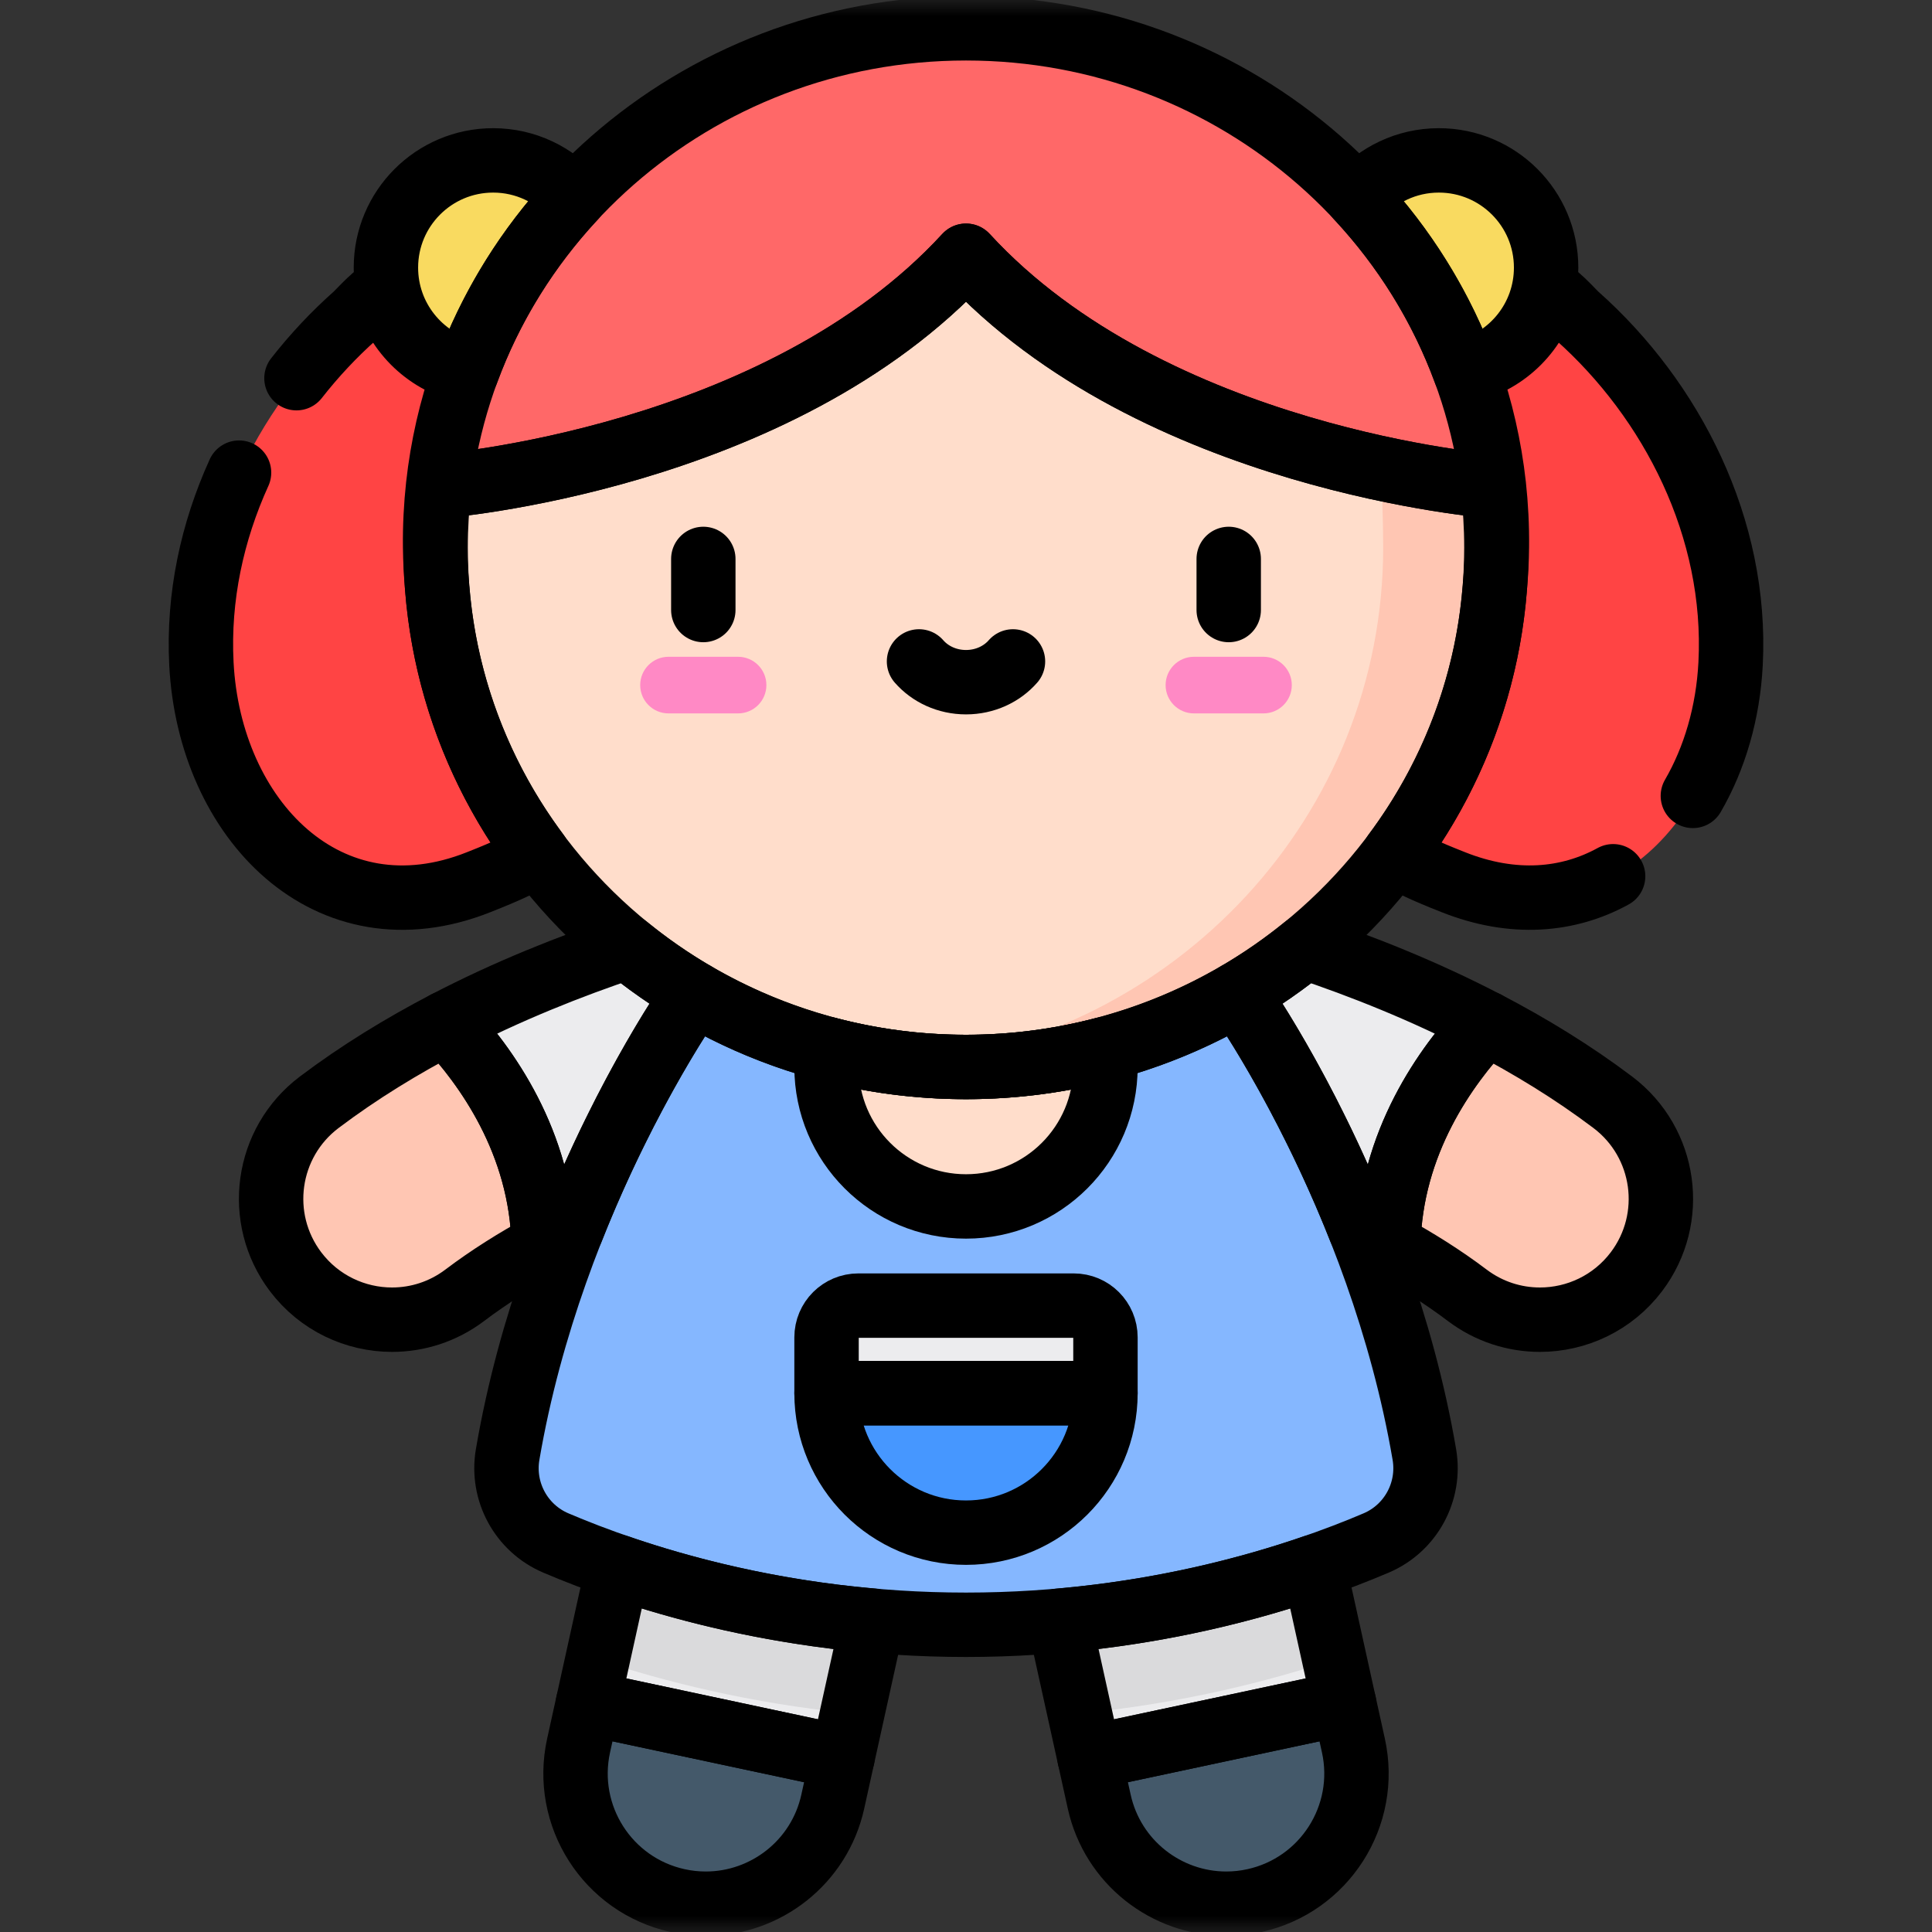 <svg width="60" height="60" viewBox="0 0 60 60" fill="none" xmlns="http://www.w3.org/2000/svg">
<rect x="0" y="0" width="60" height="60" fill="#333333" stroke="none"/>
<mask id="mask0_99_5657" style="mask-type:luminance" maskUnits="userSpaceOnUse" x="0" y="0" width="60" height="60">
<path d="M60 0H0V60H60V0Z" fill="white"/>
</mask>
<g mask="url(#mask0_99_5657)">
<path d="M19.548 47.048C20.028 44.869 22.185 43.491 24.364 43.972C26.545 44.452 27.922 46.608 27.442 48.789L26.165 54.58L22.019 56.007L18.259 52.893L19.548 47.048Z" fill="#ECECEE"/>
<path d="M40.453 47.048C39.972 44.869 37.815 43.491 35.636 43.972C33.455 44.452 32.078 46.608 32.558 48.789L33.835 54.58L37.981 56.007L41.741 52.893L40.453 47.048Z" fill="#ECECEE"/>
<path d="M43.115 38.662C39.124 36.487 34.428 35.401 32.67 35.137L33.78 27.714C34.097 27.761 40.276 28.716 46.155 31.776L43.115 38.662Z" fill="#ECECEE"/>
<path d="M16.884 38.662C20.876 36.487 25.572 35.401 27.33 35.137L26.22 27.714C25.903 27.761 19.724 28.716 13.845 31.776L16.884 38.662Z" fill="#ECECEE"/>
<path d="M19.548 47.048C20.028 44.869 22.185 43.491 24.364 43.972C26.545 44.452 27.922 46.608 27.442 48.789L26.466 53.214C23.283 52.9 20.583 52.21 18.558 51.536L19.548 47.048Z" fill="#DADADC"/>
<path d="M35.636 43.972C37.815 43.491 39.972 44.869 40.453 47.048L41.442 51.536C39.417 52.209 36.717 52.9 33.534 53.214L32.558 48.789C32.078 46.608 33.455 44.452 35.636 43.972Z" fill="#DADADC"/>
<path d="M15.765 45.172C17.149 37.073 21.569 30.864 21.569 30.864H38.432C38.432 30.864 42.851 37.073 44.235 45.172C44.431 46.322 43.814 47.459 42.741 47.917C40.393 48.92 35.839 50.459 30 50.459C24.162 50.459 19.607 48.92 17.259 47.917C16.186 47.459 15.569 46.322 15.765 45.172Z" fill="#85B7FF"/>
<path d="M25.669 43.267C25.669 44.462 26.154 45.546 26.938 46.33C27.722 47.113 28.804 47.598 30 47.598C32.392 47.598 34.331 45.659 34.331 43.267L30 41.907L25.669 43.267Z" fill="#4697FF"/>
<path d="M25.669 41.533V43.267H34.331V41.533C34.331 40.988 33.89 40.547 33.345 40.547H26.656C26.111 40.547 25.669 40.988 25.669 41.533Z" fill="#ECECEE"/>
<path d="M50.822 39.493C50.084 40.469 48.961 40.984 47.824 40.984C47.036 40.984 46.242 40.737 45.565 40.225C44.806 39.651 43.977 39.132 43.116 38.663V38.662C43.181 35.481 44.913 33.09 46.155 31.775C47.507 32.48 48.844 33.294 50.09 34.235C51.743 35.485 52.071 37.838 50.822 39.493Z" fill="#FFC6B3"/>
<path d="M9.178 39.493C9.916 40.469 11.039 40.984 12.176 40.984C12.964 40.984 13.758 40.737 14.435 40.225C15.194 39.651 16.023 39.132 16.884 38.663V38.662C16.819 35.481 15.088 33.09 13.845 31.775C12.493 32.48 11.156 33.294 9.91 34.235C8.257 35.485 7.929 37.838 9.178 39.493Z" fill="#FFC6B3"/>
<path d="M12.064 9.034C11.829 9.034 11.28 9.659 11.12 9.799C8.14 12.392 6.061 16.344 6.233 20.559C6.43 25.4 10.077 29.243 14.774 27.431C15.022 27.336 16.658 26.723 16.658 26.467V17.065L14.352 9.034H12.064Z" fill="#FF4444"/>
<path d="M47.936 9.034C48.171 9.034 48.72 9.659 48.881 9.799C51.86 12.392 53.939 16.344 53.767 20.559C53.57 25.4 49.923 29.243 45.226 27.431C44.978 27.336 43.342 26.723 43.342 26.467V17.065L45.648 9.034H47.936Z" fill="#FF4444"/>
<path d="M25.669 33.136C25.669 35.528 27.608 37.467 30 37.467C32.392 37.467 34.331 35.528 34.331 33.136C34.331 30.744 32.392 28.805 30 28.805C27.608 28.805 25.669 30.744 25.669 33.136Z" fill="#FFDDCB"/>
<path d="M13.643 15.1C13.568 15.726 13.528 16.362 13.528 17.008C13.528 25.915 20.903 33.136 30 33.136C39.097 33.136 46.472 25.915 46.472 17.008C46.472 16.362 46.432 15.726 46.357 15.1L30 4.981L13.643 15.1Z" fill="#FFDDCB"/>
<path d="M42.956 17.008C42.956 16.362 42.917 14.554 42.842 13.928L28.35 6.001L30 4.981L46.357 15.1C46.432 15.726 46.472 16.362 46.472 17.008C46.472 25.915 39.097 33.136 30 33.136C29.406 33.136 28.82 33.105 28.242 33.044C36.512 32.185 42.956 25.333 42.956 17.008Z" fill="#FFC6B3"/>
<path d="M20.761 22.155H22.922C23.407 22.155 23.801 21.762 23.801 21.276C23.801 20.791 23.407 20.397 22.922 20.397H20.761C20.276 20.397 19.882 20.791 19.882 21.276C19.882 21.762 20.276 22.155 20.761 22.155Z" fill="#FF89C5"/>
<path d="M37.078 22.155H39.239C39.724 22.155 40.118 21.762 40.118 21.276C40.118 20.791 39.724 20.397 39.239 20.397H37.078C36.593 20.397 36.199 20.791 36.199 21.276C36.199 21.762 36.593 22.155 37.078 22.155Z" fill="#FF89C5"/>
<path d="M11.985 8.311C11.985 10.15 13.476 11.642 15.315 11.642C17.154 11.642 18.645 10.15 18.645 8.311C18.645 6.472 17.154 4.981 15.315 4.981C13.476 4.981 11.985 6.472 11.985 8.311Z" fill="#F9DA60"/>
<path d="M48.016 8.311C48.016 10.15 46.525 11.642 44.685 11.642C42.846 11.642 41.355 10.15 41.355 8.311C41.355 6.472 42.846 4.981 44.685 4.981C46.525 4.981 48.016 6.472 48.016 8.311Z" fill="#F9DA60"/>
<path d="M13.643 15.1C13.643 15.1 24.168 14.293 30 7.942C35.832 14.293 46.357 15.1 46.357 15.1C45.393 7.091 38.437 0.879 30 0.879C21.563 0.879 14.607 7.091 13.643 15.1Z" fill="#FF6868"/>
<path d="M21.047 59.026C21.339 59.091 21.632 59.121 21.92 59.121C23.776 59.121 25.448 57.836 25.863 55.949L26.165 54.58L18.259 52.893L17.969 54.208C17.489 56.389 18.866 58.546 21.047 59.026Z" fill="#44596A"/>
<path d="M38.954 59.026C38.661 59.091 38.368 59.121 38.081 59.121C36.225 59.121 34.553 57.836 34.137 55.949L33.835 54.58L41.741 52.893L42.031 54.208C42.512 56.389 41.134 58.546 38.954 59.026Z" fill="#44596A"/>
<path d="M21.842 17.358V18.945" stroke="black" stroke-width="2" stroke-miterlimit="10" stroke-linecap="round" stroke-linejoin="round"/>
<path d="M38.159 17.358V18.945" stroke="black" stroke-width="2" stroke-miterlimit="10" stroke-linecap="round" stroke-linejoin="round"/>
<path d="M31.459 20.541C31.115 20.935 30.589 21.186 30 21.186C29.411 21.186 28.885 20.935 28.541 20.541" stroke="black" stroke-width="2" stroke-miterlimit="10" stroke-linecap="round" stroke-linejoin="round"/>
<path d="M25.669 43.267C25.669 44.462 26.154 45.546 26.938 46.33C27.722 47.113 28.804 47.598 30 47.598C32.392 47.598 34.331 45.659 34.331 43.267H25.669Z" stroke="black" stroke-width="2" stroke-miterlimit="10" stroke-linecap="round" stroke-linejoin="round"/>
<path d="M25.669 41.533V43.267H34.331V41.533C34.331 40.988 33.89 40.547 33.345 40.547H26.656C26.111 40.547 25.669 40.988 25.669 41.533Z" stroke="black" stroke-width="2" stroke-miterlimit="10" stroke-linecap="round" stroke-linejoin="round"/>
<path d="M13.643 15.1C13.643 15.1 24.168 14.293 30 7.942C35.832 14.293 46.357 15.1 46.357 15.1C45.393 7.091 38.437 0.879 30 0.879C21.563 0.879 14.607 7.091 13.643 15.1Z" stroke="black" stroke-width="2" stroke-miterlimit="10" stroke-linecap="round" stroke-linejoin="round"/>
<path d="M15.315 4.981C16.322 4.981 17.224 5.429 17.835 6.135C16.386 7.689 15.243 9.521 14.5 11.541C13.055 11.177 11.985 9.869 11.985 8.311C11.985 6.472 13.476 4.981 15.315 4.981Z" stroke="black" stroke-width="2" stroke-miterlimit="10" stroke-linecap="round" stroke-linejoin="round"/>
<path d="M44.685 4.981C43.678 4.981 42.776 5.429 42.165 6.135C43.614 7.689 44.757 9.521 45.5 11.541C46.946 11.177 48.016 9.869 48.016 8.311C48.016 6.472 46.525 4.981 44.685 4.981Z" stroke="black" stroke-width="2" stroke-miterlimit="10" stroke-linecap="round" stroke-linejoin="round"/>
<path d="M9.207 11.745C9.759 11.039 10.371 10.387 11.028 9.803C11.188 9.661 11.73 9.031 11.965 9.028C11.965 9.028 11.967 9.028 11.967 9.028C12.252 10.253 13.209 11.216 14.427 11.509L14.399 11.592C14.009 12.704 13.74 13.871 13.607 15.077C13.539 15.703 13.506 16.34 13.513 16.986C13.518 17.409 13.539 17.828 13.576 18.242C13.577 18.249 13.577 18.256 13.578 18.262C13.579 18.281 13.581 18.301 13.583 18.32C13.834 21.366 14.949 24.174 16.689 26.507C16.408 26.797 15.088 27.308 14.868 27.396C10.191 29.257 6.503 25.452 6.255 20.614C6.148 18.532 6.592 16.509 7.424 14.678" stroke="black" stroke-width="2" stroke-miterlimit="10" stroke-linecap="round" stroke-linejoin="round"/>
<path d="M50.097 27.213C48.703 27.978 46.996 28.137 45.132 27.396C44.912 27.308 43.592 26.797 43.312 26.506C45.051 24.173 46.167 21.366 46.417 18.32C46.419 18.3 46.421 18.281 46.422 18.262C46.423 18.255 46.423 18.249 46.424 18.242C46.461 17.827 46.483 17.409 46.487 16.985C46.494 16.34 46.461 15.703 46.393 15.076C46.26 13.87 45.991 12.704 45.601 11.591L45.573 11.509C46.791 11.216 47.748 10.252 48.033 9.028C48.033 9.028 48.035 9.028 48.035 9.028C48.27 9.03 48.813 9.661 48.972 9.803C51.924 12.427 53.962 16.4 53.745 20.614C53.667 22.131 53.252 23.546 52.573 24.717" stroke="black" stroke-width="2" stroke-miterlimit="10" stroke-linecap="round" stroke-linejoin="round"/>
<path d="M30 33.136C31.486 33.136 32.925 32.942 34.294 32.581C34.318 32.763 34.331 32.948 34.331 33.136C34.331 35.528 32.392 37.467 30 37.467C27.608 37.467 25.669 35.528 25.669 33.136C25.669 32.948 25.683 32.763 25.706 32.581C27.075 32.942 28.515 33.136 30 33.136Z" stroke="black" stroke-width="2" stroke-miterlimit="10" stroke-linecap="round" stroke-linejoin="round"/>
<path d="M13.643 15.1C13.643 15.1 24.168 14.294 30 7.942C35.832 14.294 46.357 15.1 46.357 15.1C46.432 15.726 46.472 16.362 46.472 17.008C46.472 25.915 39.097 33.136 30 33.136C20.903 33.136 13.528 25.915 13.528 17.008C13.528 16.362 13.568 15.726 13.643 15.1Z" stroke="black" stroke-width="2" stroke-miterlimit="10" stroke-linecap="round" stroke-linejoin="round"/>
<path d="M40.525 29.414C42.291 30.005 44.239 30.778 46.155 31.776C44.913 33.09 43.181 35.481 43.116 38.662C42.833 38.508 42.545 38.359 42.257 38.216C40.505 33.778 38.432 30.864 38.432 30.864C39.169 30.433 39.868 29.948 40.525 29.414Z" stroke="black" stroke-width="2" stroke-miterlimit="10" stroke-linecap="round" stroke-linejoin="round"/>
<path d="M50.822 39.493C50.084 40.469 48.961 40.984 47.824 40.984C47.036 40.984 46.242 40.737 45.565 40.225C44.806 39.651 43.977 39.132 43.116 38.663V38.662C43.181 35.481 44.913 33.09 46.155 31.775C47.507 32.48 48.844 33.294 50.09 34.235C51.743 35.485 52.071 37.838 50.822 39.493Z" stroke="black" stroke-width="2" stroke-miterlimit="10" stroke-linecap="round" stroke-linejoin="round"/>
<path d="M19.475 29.414C17.709 30.005 15.761 30.778 13.845 31.776C15.088 33.09 16.819 35.481 16.884 38.662C17.168 38.508 17.455 38.359 17.744 38.216C19.495 33.778 21.568 30.864 21.568 30.864C20.831 30.433 20.132 29.948 19.475 29.414Z" stroke="black" stroke-width="2" stroke-miterlimit="10" stroke-linecap="round" stroke-linejoin="round"/>
<path d="M9.178 39.493C9.916 40.469 11.039 40.984 12.176 40.984C12.964 40.984 13.758 40.737 14.435 40.225C15.194 39.651 16.023 39.132 16.884 38.663V38.662C16.819 35.481 15.088 33.09 13.845 31.775C12.493 32.48 11.156 33.294 9.91 34.235C8.257 35.485 7.929 37.838 9.178 39.493Z" stroke="black" stroke-width="2" stroke-miterlimit="10" stroke-linecap="round" stroke-linejoin="round"/>
<path d="M21.568 30.864C24.035 32.306 26.918 33.136 30 33.136C33.082 33.136 35.965 32.306 38.432 30.864C38.432 30.864 42.851 37.073 44.235 45.172C44.431 46.322 43.814 47.459 42.741 47.917C40.393 48.92 35.838 50.459 30 50.459C24.162 50.459 19.607 48.92 17.259 47.917C16.186 47.459 15.569 46.322 15.765 45.172C17.149 37.073 21.568 30.864 21.568 30.864Z" stroke="black" stroke-width="2" stroke-miterlimit="10" stroke-linecap="round" stroke-linejoin="round"/>
<path d="M41.741 52.893L33.835 54.58L32.898 50.332C36.121 50.05 38.824 49.344 40.808 48.66L41.741 52.893Z" stroke="black" stroke-width="2" stroke-miterlimit="10" stroke-linecap="round" stroke-linejoin="round"/>
<path d="M38.954 59.026C38.661 59.091 38.368 59.121 38.081 59.121C36.225 59.121 34.553 57.836 34.137 55.949L33.835 54.58L41.741 52.893L42.031 54.208C42.512 56.389 41.134 58.546 38.954 59.026Z" stroke="black" stroke-width="2" stroke-miterlimit="10" stroke-linecap="round" stroke-linejoin="round"/>
<path d="M26.165 54.58L18.259 52.893L19.192 48.66C21.176 49.344 23.879 50.05 27.102 50.332L26.165 54.58Z" stroke="black" stroke-width="2" stroke-miterlimit="10" stroke-linecap="round" stroke-linejoin="round"/>
<path d="M21.047 59.026C21.339 59.091 21.632 59.121 21.92 59.121C23.776 59.121 25.448 57.836 25.863 55.949L26.165 54.58L18.259 52.893L17.969 54.208C17.489 56.389 18.866 58.546 21.047 59.026Z" stroke="black" stroke-width="2" stroke-miterlimit="10" stroke-linecap="round" stroke-linejoin="round"/>
</g>
</svg>
